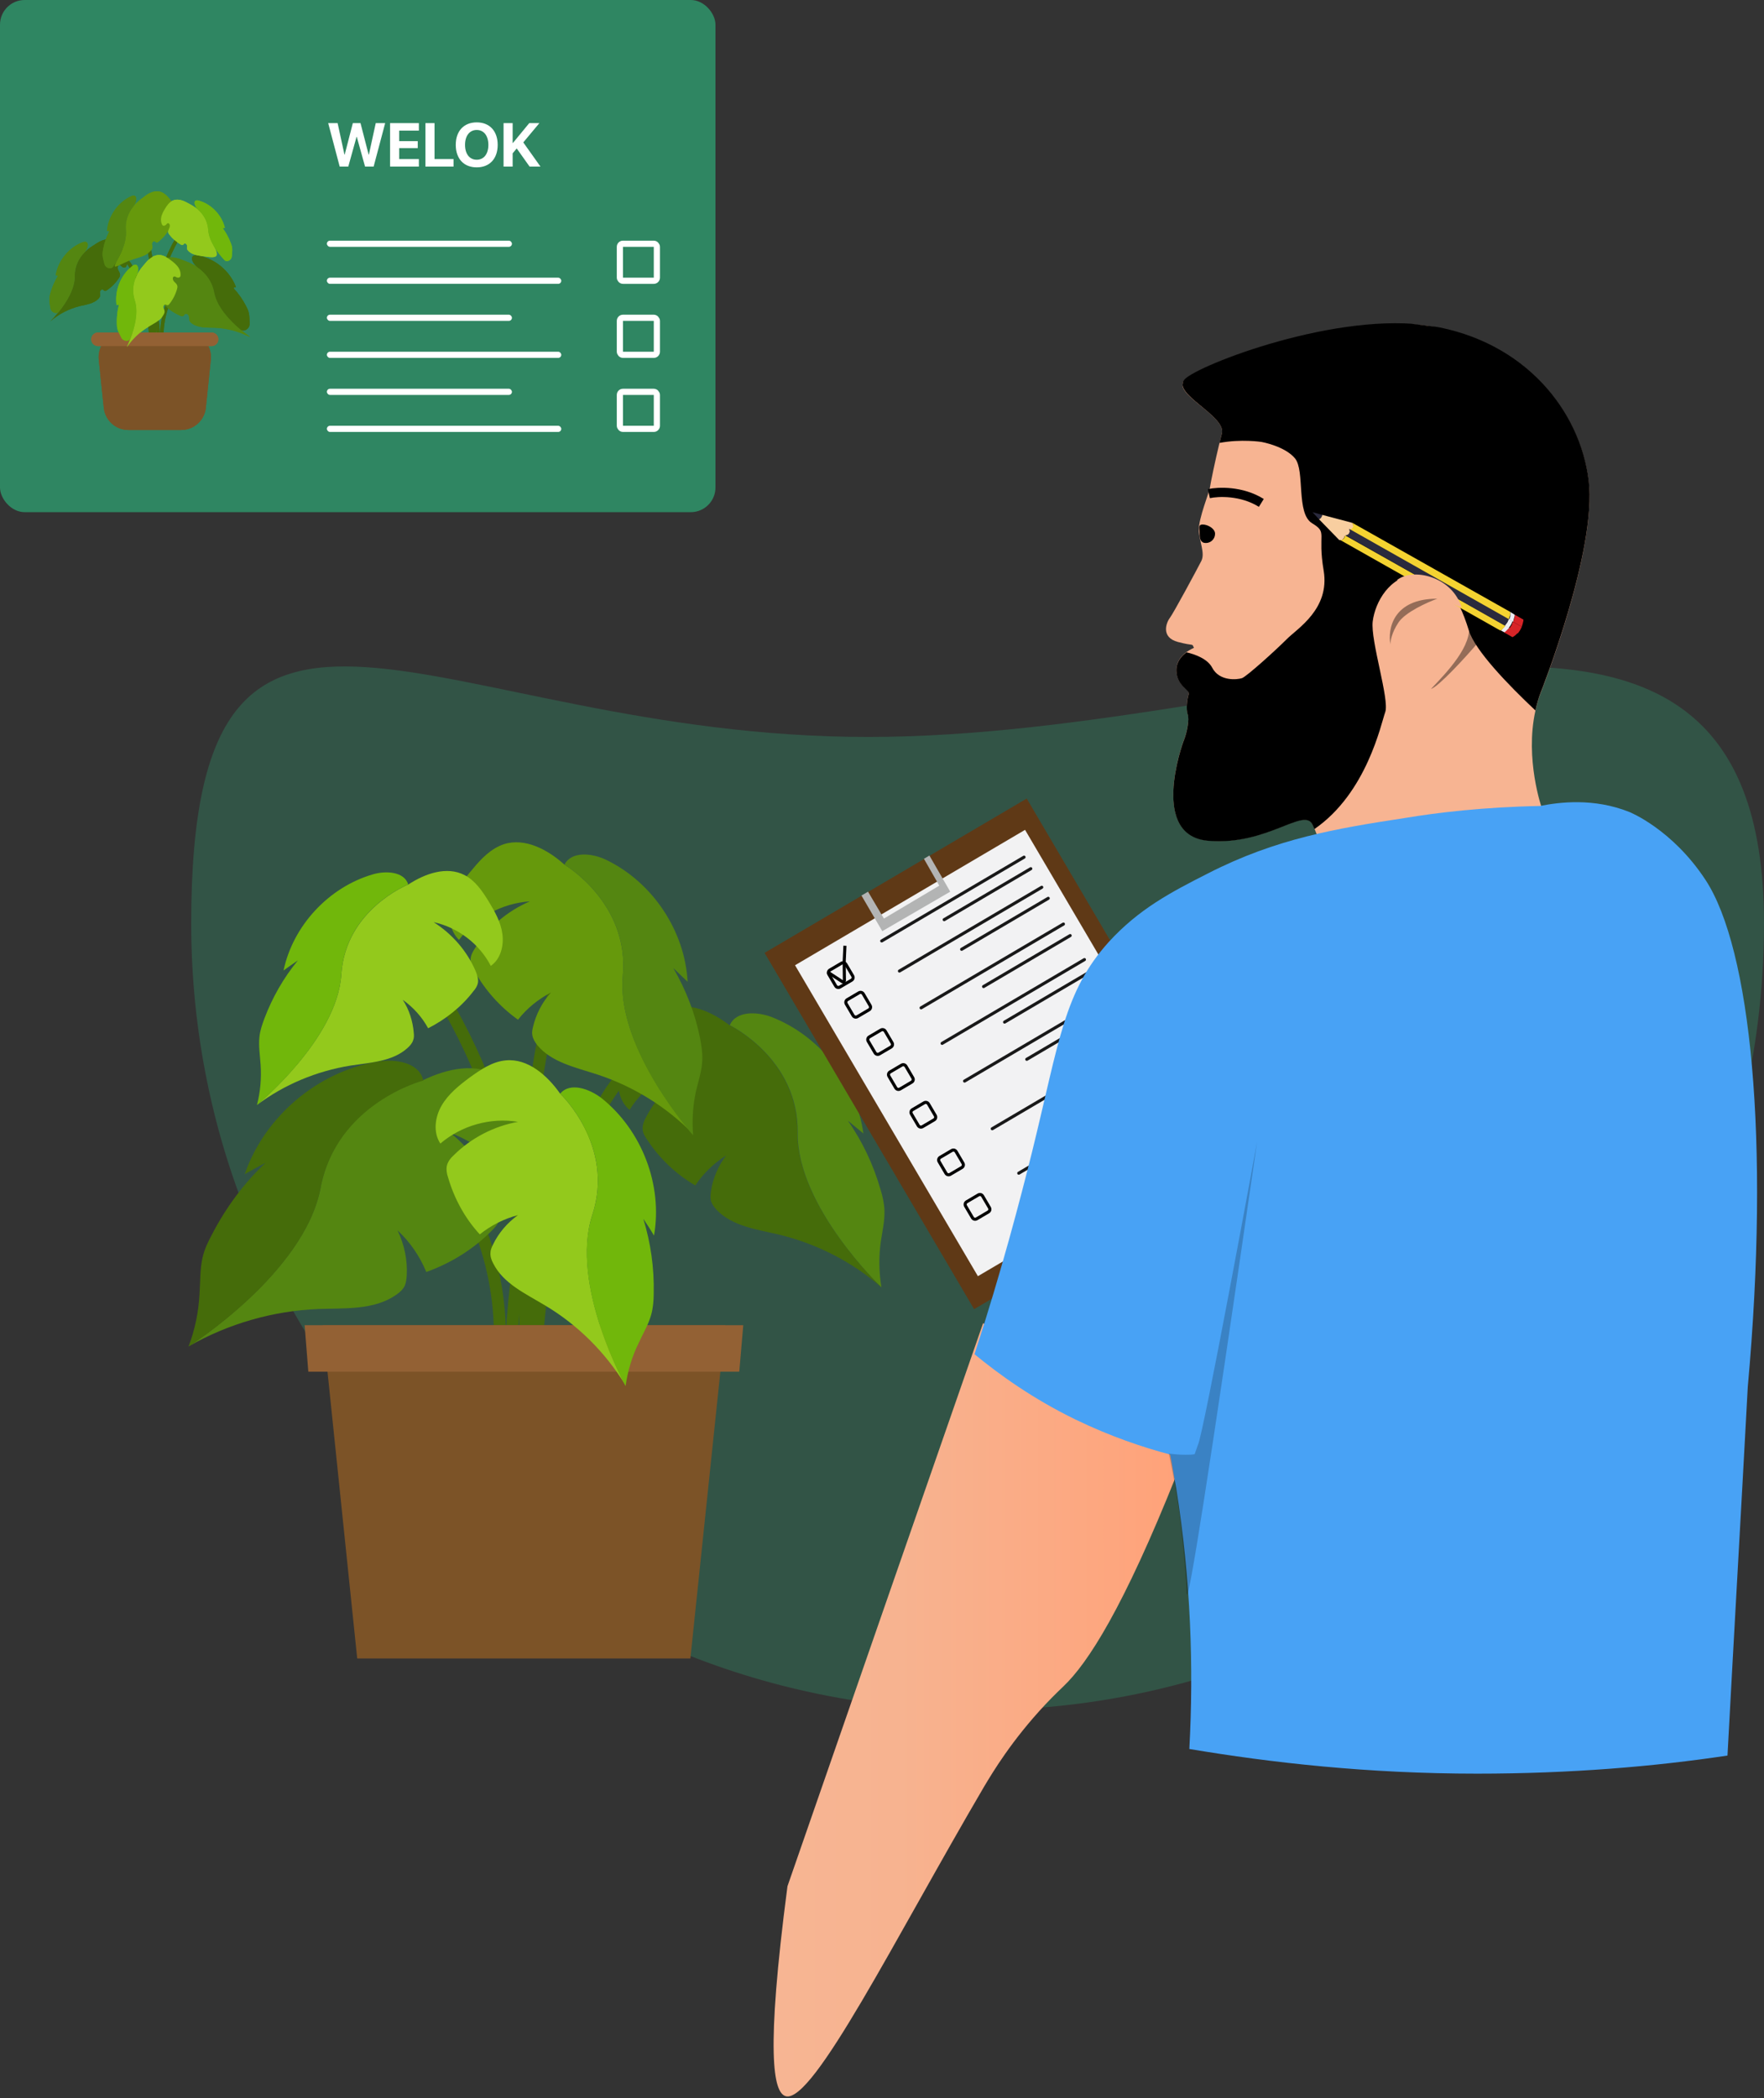 <svg width="286" height="340" viewBox="0 0 286 340" fill="none" xmlns="http://www.w3.org/2000/svg">
<rect x="0" y="0" width="286" height="340" fill="#333333" stroke="none"/>
<path d="M31 149.638C31 220.054 88.084 277.138 158.5 277.138C228.916 277.138 286 220.054 286 149.638C286 79.221 211.146 119.429 140.73 119.429C70.314 119.429 31 79.221 31 149.638Z" fill="#2DDA93" fill-opacity="0.2"/>
<path d="M85.915 225.115C89.136 199.99 82.446 173.825 67.53 153.358L65.944 154.547C80.563 174.618 87.154 200.238 83.983 224.868L85.915 225.115Z" fill="#456C0A"/>
<path d="M84.478 226.305L86.46 226.255C85.816 203.162 85.172 179.325 92.011 156.777C92.903 153.754 94.043 152.218 95.579 151.921L95.232 149.988C92.159 150.583 90.871 153.804 90.128 156.183C83.19 179.028 83.834 203.063 84.478 226.305Z" fill="#456C0A"/>
<path d="M81.455 223.629C83.586 210.149 79.572 195.828 70.801 185.371C69.809 184.182 68.62 182.943 67.133 182.299L66.341 184.083C67.431 184.578 68.323 185.47 69.314 186.66C77.739 196.67 81.604 210.348 79.522 223.331L81.455 223.629Z" fill="#456C0A"/>
<path d="M85.717 228.237H87.699C87.6 207.969 91.168 192.012 98.552 179.524C99.841 177.294 101.526 174.816 103.855 173.032C106.184 171.297 108.959 170.603 111.288 171.248L111.833 169.315C108.959 168.522 105.54 169.315 102.715 171.396C100.088 173.329 98.304 176.055 96.917 178.433C89.236 191.368 85.618 207.622 85.717 228.237Z" fill="#456C0A"/>
<path d="M83.636 226.8C83.883 213.618 84.23 197.215 92.358 184.777L90.722 183.686C82.298 196.571 81.951 213.321 81.653 226.751L83.636 226.8Z" fill="#456C0A"/>
<path d="M52.316 214.758H117.582L111.932 268.774H57.916L52.316 214.758Z" fill="#7C5327"/>
<path d="M49.987 222.291H119.861L120.506 214.758H49.392L49.987 222.291Z" fill="#936134"/>
<path d="M51.969 192.507C54.546 178.681 68.571 175.064 68.571 175.064C72.436 173.18 77.293 172.09 80.861 174.469C82.991 175.906 84.23 178.334 85.321 180.663C86.411 182.993 87.402 185.421 87.451 187.998C87.501 190.575 86.411 193.3 84.131 194.49C82.248 189.484 78.085 185.421 73.08 183.637C76.698 186.561 79.423 190.624 80.761 195.084C81.009 195.927 81.207 196.819 80.96 197.661C80.761 198.355 80.266 198.9 79.77 199.396C76.797 202.419 73.13 204.698 69.116 206.135C68.075 203.608 66.489 201.279 64.457 199.396C65.548 201.675 66.093 204.203 65.944 206.73C65.894 207.275 65.845 207.82 65.647 208.316C65.349 208.96 64.804 209.456 64.21 209.852C60.642 212.33 55.934 211.983 51.622 212.132C44.288 212.429 37.003 214.51 30.61 218.177C30.561 218.177 49.343 206.334 51.969 192.507Z" fill="#548611"/>
<path d="M32.84 203.806C33.138 202.468 33.733 201.229 34.377 200.04C36.607 195.728 39.531 191.764 43.049 188.444C41.909 189.038 40.819 189.633 39.679 190.277C42.9 180.961 51.474 173.676 61.187 172.041C64.111 171.545 68.025 172.189 68.62 175.113C68.62 175.113 54.596 178.731 51.969 192.557C49.343 206.383 30.561 218.227 30.561 218.227C31.602 215.501 32.196 212.627 32.345 209.753C32.494 207.721 32.395 205.739 32.84 203.806Z" fill="#456C0A"/>
<path d="M129.277 183.538C129.426 171.545 118.276 166.143 118.276 166.143C115.352 163.913 111.486 162.179 108.117 163.616C106.085 164.458 104.648 166.292 103.359 168.076C102.071 169.86 100.832 171.694 100.386 173.874C99.94 176.005 100.386 178.483 102.071 179.87C104.449 176.005 108.612 173.279 113.122 172.685C109.603 174.518 106.63 177.442 104.796 180.961C104.449 181.605 104.102 182.348 104.202 183.092C104.251 183.686 104.598 184.231 104.945 184.727C106.927 187.75 109.603 190.277 112.725 192.111C114.014 190.178 115.748 188.493 117.73 187.254C116.442 188.939 115.55 191.021 115.253 193.152C115.203 193.598 115.153 194.093 115.253 194.539C115.401 195.134 115.798 195.629 116.194 196.075C118.771 198.751 122.785 199.247 126.353 200.089C132.449 201.576 138.197 204.5 142.955 208.663C142.905 208.613 129.178 195.53 129.277 183.538Z" fill="#456C0A"/>
<path d="M143.401 196.175C143.351 195.035 143.103 193.845 142.756 192.755C141.617 188.791 139.832 184.975 137.454 181.605C138.296 182.299 139.139 182.993 139.981 183.686C138.841 175.361 132.895 167.828 125.065 164.805C122.686 163.913 119.316 163.814 118.325 166.143C118.325 166.143 129.475 171.545 129.327 183.538C129.178 195.53 142.905 208.613 142.905 208.613C142.509 206.185 142.459 203.658 142.806 201.229C143.054 199.544 143.45 197.859 143.401 196.175Z" fill="#548611"/>
<path d="M100.98 158.165C102.071 146.321 91.515 140.126 91.515 140.126C88.839 137.698 85.123 135.716 81.703 136.806C79.622 137.5 78.036 139.135 76.648 140.82C75.261 142.455 73.873 144.19 73.229 146.271C72.585 148.353 72.882 150.83 74.418 152.317C77.094 148.7 81.406 146.37 85.915 146.073C82.298 147.609 79.126 150.285 77.045 153.606C76.648 154.25 76.252 154.894 76.301 155.637C76.301 156.232 76.599 156.777 76.896 157.322C78.631 160.444 81.059 163.17 83.983 165.251C85.42 163.418 87.253 161.931 89.335 160.841C87.898 162.427 86.906 164.359 86.411 166.441C86.312 166.887 86.213 167.333 86.312 167.779C86.411 168.373 86.758 168.919 87.105 169.365C89.434 172.189 93.349 172.982 96.818 174.122C102.715 176.055 108.166 179.424 112.478 183.885C112.428 183.934 99.89 169.959 100.98 158.165Z" fill="#66990C"/>
<path d="M113.865 171.743C113.915 170.603 113.716 169.464 113.518 168.324C112.725 164.31 111.239 160.444 109.157 156.876C109.95 157.62 110.693 158.363 111.486 159.106C111.04 150.83 105.787 142.951 98.255 139.333C95.975 138.243 92.655 137.896 91.515 140.126C91.515 140.126 102.071 146.321 100.98 158.165C99.89 170.009 112.378 183.984 112.378 183.984C112.18 181.555 112.329 179.078 112.874 176.699C113.27 175.014 113.816 173.428 113.865 171.743Z" fill="#548611"/>
<path d="M96.025 196.918C99.741 185.619 90.821 177.244 90.821 177.244C88.74 174.271 85.568 171.495 82 171.842C79.82 172.041 77.937 173.329 76.153 174.618C74.418 175.906 72.684 177.294 71.593 179.177C70.503 181.06 70.206 183.538 71.395 185.322C74.814 182.398 79.522 181.06 83.982 181.803C80.117 182.497 76.45 184.38 73.625 187.155C73.08 187.651 72.585 188.245 72.436 188.989C72.337 189.584 72.436 190.178 72.634 190.773C73.625 194.192 75.36 197.413 77.788 200.04C79.572 198.603 81.703 197.513 83.982 196.918C82.248 198.157 80.811 199.842 79.919 201.725C79.721 202.121 79.522 202.567 79.522 203.013C79.473 203.608 79.671 204.203 79.968 204.748C81.604 208.018 85.221 209.654 88.343 211.537C93.695 214.709 98.205 219.218 101.426 224.521C101.426 224.62 92.358 208.217 96.025 196.918Z" fill="#93C91C"/>
<path d="M105.589 213.024C105.886 211.933 105.986 210.744 105.986 209.604C106.085 205.491 105.49 201.378 104.301 197.513C104.895 198.405 105.49 199.297 106.035 200.238C107.472 192.012 104.053 183.191 97.561 177.987C95.579 176.451 92.407 175.311 90.821 177.244C90.821 177.244 99.742 185.619 96.025 196.918C92.308 208.217 101.426 224.62 101.426 224.62C101.773 222.192 102.467 219.813 103.557 217.632C104.251 216.096 105.143 214.659 105.589 213.024Z" fill="#71B70B"/>
<path d="M55.339 157.917C56.033 147.362 66.192 143.347 66.192 143.347C68.918 141.563 72.436 140.325 75.31 141.811C77.045 142.703 78.185 144.388 79.225 146.073C80.216 147.708 81.207 149.443 81.455 151.376C81.703 153.308 81.158 155.439 79.572 156.529C77.739 152.961 74.22 150.285 70.305 149.443C73.278 151.326 75.707 154.101 77.094 157.322C77.342 157.917 77.59 158.611 77.491 159.255C77.392 159.8 77.094 160.246 76.747 160.643C74.815 163.17 72.238 165.202 69.413 166.639C68.422 164.805 66.985 163.22 65.3 162.03C66.341 163.616 66.935 165.499 67.084 167.382C67.133 167.779 67.133 168.225 66.985 168.572C66.836 169.067 66.44 169.513 66.043 169.86C63.615 172.041 60.047 172.189 56.826 172.685C51.325 173.577 46.072 175.757 41.662 179.078C41.662 179.028 54.645 168.473 55.339 157.917Z" fill="#93C91C"/>
<path d="M42.058 168.076C42.157 167.035 42.504 166.044 42.851 165.103C44.139 161.683 45.973 158.462 48.302 155.637C47.509 156.183 46.716 156.728 45.973 157.273C47.509 149.988 53.307 143.793 60.394 141.712C62.525 141.068 65.548 141.217 66.192 143.347C66.192 143.347 56.033 147.312 55.339 157.917C54.645 168.473 41.661 179.078 41.661 179.078C42.207 176.947 42.405 174.766 42.256 172.586C42.157 171.049 41.909 169.563 42.058 168.076Z" fill="#71B70B"/>
<path d="M123.961 154.418L166.463 129.412L200.436 187.153L157.934 212.159L123.961 154.418Z" fill="#5F3916"/>
<path d="M128.901 156.426L166.195 134.483L195.842 184.873L158.548 206.815L128.901 156.426Z" fill="#F2F2F3"/>
<path d="M142.826 152.272L165.905 138.694C166.024 138.624 166.177 138.663 166.247 138.782C166.317 138.901 166.277 139.054 166.158 139.124L143.079 152.703C142.96 152.773 142.807 152.733 142.737 152.614C142.667 152.495 142.707 152.342 142.826 152.272Z" fill="#191919"/>
<g clip-path="url(#clip0_146_38)">
<path d="M198.101 70.275C197.993 70.747 197.831 71.261 197.717 71.78C197.015 74.653 196.258 78.343 196.185 78.916C196.149 79.591 194.273 84.063 194.373 85.969C194.472 87.874 195.413 89.644 194.767 90.921C194.12 92.199 190.252 99.38 189.672 100.132C189.092 100.884 188.157 103.29 190.975 104.034C193.746 104.772 193.191 104.168 193.573 104.993C193.573 104.993 193.011 105.213 192.371 105.666C191.57 106.245 190.721 107.205 190.737 108.615C190.799 111.196 192.967 111.712 192.727 112.458C192.487 113.205 192.276 114.877 192.562 115.69C192.889 116.556 192.421 118.73 191.995 119.793C191.57 120.856 186.421 135.496 195.989 136.219C205.552 136.989 211.497 130.653 212.819 133.635C212.891 133.838 213.01 134.047 213.123 134.304C214.392 137.328 215.796 141.971 214.748 143.732C213.635 145.63 212.212 146.519 212.212 146.519L232.479 147.087L249.959 130.897C249.959 130.897 247.215 123.027 248.927 115.234C249.149 114.242 249.419 113.257 249.779 112.332C249.779 112.332 258.946 89.316 257.563 77.977C256.179 66.638 247.209 55.409 232.087 52.917C216.966 50.425 194.304 59.214 192.067 61.553C189.842 63.796 198.858 67.361 198.101 70.275Z" fill="#F7B492"/>
<path d="M198.102 70.274C197.994 70.746 197.832 71.26 197.717 71.779C201.249 71.109 204.533 71.62 204.533 71.62C204.533 71.62 208.331 72.294 209.972 74.297C211.606 76.348 210.11 83.198 212.724 84.79C215.339 86.382 213.553 86.302 214.614 92.504C215.628 98.699 210.326 101.865 208.657 103.547C206.989 105.229 202.109 109.662 201.35 109.906C200.591 110.149 197.688 110.462 196.52 108.179C195.775 106.775 193.781 106.037 192.365 105.713C191.564 106.291 190.715 107.252 190.731 108.662C190.793 111.242 192.961 111.759 192.721 112.505C192.481 113.252 192.27 114.924 192.556 115.737C192.883 116.603 192.415 118.777 191.989 119.84C191.564 120.902 186.415 135.543 195.983 136.265C205.546 137.036 211.491 130.699 212.813 133.682C212.885 133.885 213.004 134.094 213.117 134.351C221.624 128.484 223.914 117.269 224.585 115.412C225.323 113.418 222.169 103.797 222.561 100.691C222.953 97.585 225.282 93.365 229.589 93.084C233.896 92.802 236.359 96.365 238.149 102.174C239.149 105.406 244.47 110.932 248.939 115.137C249.161 114.146 249.431 113.161 249.791 112.235C249.791 112.235 258.959 89.219 257.575 77.88C256.191 66.541 247.221 55.312 232.1 52.82C216.978 50.329 194.316 59.117 192.079 61.456C189.843 63.795 198.858 67.36 198.102 70.274Z" fill="black"/>
<path d="M213.859 84.155L212.793 83L214.392 83.444C214.303 83.711 214.214 84.066 213.859 84.155Z" fill="#2A2A3D"/>
<path d="M218.746 85.754C218.835 86.021 218.923 86.199 218.746 86.465C218.568 86.732 218.39 86.821 218.124 86.821C218.124 86.821 218.124 86.821 218.035 86.821C218.035 86.998 217.857 87.265 217.679 87.442C217.591 87.531 217.413 87.531 217.324 87.531C217.235 87.531 217.235 87.531 217.146 87.531L213.859 84.155C214.125 84.066 214.303 83.8 214.392 83.444L219.101 84.688L219.279 84.777C219.279 84.955 219.545 85.221 219.456 85.488C219.368 85.754 219.101 85.843 218.923 85.932L218.746 85.754Z" fill="#F8CEA0"/>
<path d="M245.578 99.615L247 100.415C247 100.77 246.822 101.214 246.733 101.57L245.312 100.77C245.401 100.503 245.578 100.148 245.578 99.793C245.578 99.704 245.578 99.615 245.578 99.615Z" fill="#D72427"/>
<path d="M245.312 100.77L246.733 101.57C246.645 101.747 246.556 101.925 246.467 102.103C246.378 102.28 246.2 102.458 246.111 102.636L244.69 101.836C244.868 101.659 244.956 101.481 245.134 101.214C245.134 101.037 245.223 100.859 245.312 100.77Z" fill="#D72427"/>
<path d="M244.69 101.747L246.112 102.547C245.845 102.814 245.578 103.08 245.223 103.258L243.801 102.458C243.89 102.369 243.979 102.28 244.068 102.28C244.335 102.103 244.512 101.925 244.69 101.747Z" fill="#D72427"/>
<path d="M244.868 99.171L245.578 99.615C245.578 99.704 245.578 99.704 245.578 99.793C245.49 100.148 245.401 100.415 245.312 100.77L244.69 100.415C244.779 100.237 244.779 100.059 244.868 99.882C244.868 99.704 244.868 99.348 244.868 99.171Z" fill="#EDECF1"/>
<path d="M244.068 101.392L244.69 101.747C244.512 101.925 244.335 102.103 244.157 102.28C244.068 102.369 243.979 102.458 243.89 102.458L243.357 102.192C243.535 102.014 243.801 101.659 244.068 101.392Z" fill="#EDECF1"/>
<path d="M244.601 100.326L245.223 100.681C245.134 100.859 245.134 100.948 245.045 101.125C244.956 101.303 244.779 101.57 244.601 101.747L243.979 101.392C244.068 101.303 244.157 101.125 244.246 101.037C244.423 100.859 244.512 100.592 244.601 100.326Z" fill="#EDECF1"/>
<path d="M218.035 86.732C218.124 86.732 218.124 86.732 218.035 86.732L244.068 101.392C243.89 101.659 243.624 102.014 243.268 102.192L217.324 87.531C217.413 87.531 217.591 87.531 217.679 87.442C217.946 87.265 218.124 86.909 218.035 86.732Z" fill="#F4D331"/>
<path d="M219.19 84.688L244.868 99.171C244.868 99.437 244.868 99.704 244.779 99.882C244.69 100.059 244.69 100.237 244.601 100.415L218.835 85.843C219.012 85.754 219.279 85.665 219.368 85.399C219.457 85.132 219.279 84.866 219.19 84.688Z" fill="#F4D331"/>
<path d="M218.835 85.754L244.601 100.326C244.512 100.592 244.423 100.77 244.246 101.037C244.157 101.125 244.068 101.303 243.979 101.392L218.124 86.732C218.39 86.732 218.657 86.643 218.746 86.376C218.923 86.11 218.835 85.932 218.746 85.665L218.835 85.754Z" fill="#2A2A3D"/>
<path d="M238.119 101.02C238.864 104.583 234.503 109.014 232.007 111.653C233.223 111.306 237.76 106.366 239.766 103.985C239.54 103.654 238.821 101.751 238.119 101.02Z" fill="black" fill-opacity="0.4"/>
<path d="M226.74 100.87C227.851 99.207 231.404 97.612 233.041 97.023C225.83 97.013 224.963 101.967 225.431 104.446C225.404 103.946 225.628 102.532 226.74 100.87Z" fill="black" fill-opacity="0.4"/>
<path d="M226.5 94C229 92 235.4 93.3 237 98.5L226.5 94Z" fill="#F7B492"/>
<path d="M197 86.5C197 87.328 196.328 88 195.5 88C194.672 88 194.5 87.328 194.5 86.5C194.5 85.672 194.171 85 195 85C195.828 85 197 85.672 197 86.5Z" fill="black"/>
<path d="M196 80C197.5 79.667 201.3 79.5 204.5 81.5" stroke="black" stroke-width="1.5"/>
</g>
<path d="M152.956 148.824L166.999 140.562C167.118 140.492 167.271 140.532 167.341 140.651C167.411 140.77 167.371 140.923 167.252 140.993L153.21 149.255C153.091 149.325 152.937 149.285 152.867 149.166C152.797 149.047 152.837 148.894 152.956 148.824Z" fill="#191919"/>
<path d="M134.554 157.202L136.449 156.087C136.687 155.947 136.994 156.026 137.134 156.264L138.249 158.159C138.389 158.397 138.309 158.703 138.071 158.844L136.176 159.958C135.938 160.098 135.632 160.019 135.492 159.781L134.377 157.886C134.237 157.648 134.316 157.342 134.554 157.202Z" stroke="black" stroke-width="0.5" stroke-miterlimit="10"/>
<path d="M145.698 157.15L168.777 143.572C168.896 143.502 169.049 143.541 169.119 143.66C169.189 143.779 169.149 143.933 169.03 144.003L145.951 157.581C145.832 157.651 145.679 157.612 145.609 157.493C145.539 157.374 145.579 157.22 145.698 157.15Z" fill="#191919"/>
<path d="M155.783 153.626L169.826 145.364C169.945 145.294 170.098 145.334 170.168 145.453C170.238 145.572 170.198 145.725 170.079 145.795L156.036 154.057C155.917 154.127 155.764 154.087 155.694 153.968C155.624 153.849 155.664 153.696 155.783 153.626Z" fill="#191919"/>
<path d="M137.381 162.003L139.276 160.888C139.514 160.748 139.821 160.828 139.961 161.066L141.075 162.961C141.216 163.199 141.136 163.505 140.898 163.645L139.003 164.76C138.765 164.9 138.459 164.821 138.319 164.583L137.204 162.688C137.064 162.45 137.143 162.143 137.381 162.003Z" stroke="black" stroke-width="0.5" stroke-miterlimit="10"/>
<path d="M149.21 163.113L172.289 149.534C172.408 149.464 172.561 149.504 172.631 149.623C172.701 149.742 172.662 149.895 172.543 149.965L149.464 163.544C149.345 163.614 149.191 163.574 149.121 163.455C149.051 163.336 149.091 163.183 149.21 163.113Z" fill="#191919"/>
<path d="M159.341 159.665L173.383 151.403C173.502 151.333 173.655 151.372 173.725 151.491C173.795 151.61 173.756 151.764 173.637 151.834L159.594 160.096C159.475 160.166 159.322 160.126 159.252 160.007C159.182 159.888 159.221 159.735 159.341 159.665Z" fill="#191919"/>
<path d="M140.939 168.042L142.834 166.927C143.072 166.787 143.378 166.867 143.518 167.105L144.633 169C144.773 169.238 144.694 169.544 144.456 169.684L142.561 170.799C142.323 170.939 142.016 170.86 141.876 170.622L140.761 168.727C140.621 168.489 140.701 168.182 140.939 168.042Z" stroke="black" stroke-width="0.5" stroke-miterlimit="10"/>
<path d="M152.617 168.871L175.696 155.293C175.815 155.223 175.968 155.263 176.038 155.382C176.108 155.501 176.068 155.654 175.949 155.724L152.87 169.302C152.751 169.372 152.598 169.333 152.528 169.214C152.458 169.095 152.498 168.941 152.617 168.871Z" fill="#191919"/>
<path d="M162.747 165.423L176.789 157.161C176.908 157.091 177.062 157.131 177.132 157.25C177.202 157.369 177.162 157.522 177.043 157.592L163 165.854C162.881 165.924 162.728 165.885 162.658 165.766C162.588 165.647 162.628 165.494 162.747 165.423Z" fill="#191919"/>
<path d="M144.3 173.724L146.195 172.609C146.433 172.469 146.739 172.549 146.88 172.787L147.994 174.682C148.134 174.92 148.055 175.226 147.817 175.366L145.922 176.481C145.684 176.621 145.378 176.542 145.238 176.304L144.123 174.409C143.983 174.171 144.062 173.864 144.3 173.724Z" stroke="black" stroke-width="0.5" stroke-miterlimit="10"/>
<path d="M156.26 174.979L179.339 161.4C179.458 161.33 179.611 161.37 179.681 161.489C179.751 161.608 179.712 161.761 179.593 161.831L156.514 175.41C156.395 175.48 156.241 175.44 156.171 175.321C156.101 175.202 156.141 175.049 156.26 174.979Z" fill="#191919"/>
<path d="M166.345 171.454L180.388 163.192C180.507 163.122 180.66 163.162 180.73 163.281C180.8 163.4 180.76 163.553 180.641 163.623L166.599 171.885C166.48 171.955 166.326 171.915 166.256 171.796C166.186 171.677 166.226 171.524 166.345 171.454Z" fill="#191919"/>
<path d="M147.944 179.831L149.839 178.717C150.077 178.577 150.383 178.656 150.523 178.894L151.638 180.789C151.778 181.027 151.699 181.333 151.461 181.473L149.566 182.588C149.328 182.728 149.021 182.649 148.881 182.411L147.766 180.516C147.626 180.278 147.706 179.971 147.944 179.831Z" stroke="black" stroke-width="0.5" stroke-miterlimit="10"/>
<path d="M160.747 182.705L183.827 169.127C183.946 169.057 184.099 169.096 184.169 169.215C184.239 169.334 184.199 169.488 184.08 169.558L161.001 183.136C160.882 183.206 160.729 183.167 160.659 183.048C160.589 182.929 160.628 182.775 160.747 182.705Z" fill="#191919"/>
<path d="M170.13 178.438L184.604 169.922L185.144 170.841L170.671 179.357L170.13 178.438Z" fill="#191919"/>
<path d="M152.431 187.558L154.326 186.443C154.564 186.303 154.87 186.383 155.01 186.621L156.125 188.516C156.265 188.754 156.186 189.06 155.948 189.2L154.053 190.315C153.815 190.455 153.508 190.376 153.368 190.138L152.254 188.243C152.113 188.005 152.193 187.698 152.431 187.558Z" stroke="black" stroke-width="0.5" stroke-miterlimit="10"/>
<path d="M165.044 189.91L188.123 176.331C188.242 176.261 188.395 176.301 188.465 176.42C188.535 176.539 188.496 176.692 188.377 176.762L165.298 190.341C165.179 190.411 165.025 190.371 164.955 190.252C164.885 190.133 164.925 189.98 165.044 189.91Z" fill="#191919"/>
<path d="M174.959 186.588L189.432 178.073L189.973 178.992L175.499 187.507L174.959 186.588Z" fill="#191919"/>
<path d="M156.728 194.762L158.623 193.648C158.861 193.508 159.167 193.587 159.307 193.825L160.422 195.72C160.562 195.958 160.483 196.264 160.245 196.404L158.35 197.519C158.112 197.659 157.805 197.58 157.665 197.342L156.55 195.447C156.41 195.209 156.49 194.903 156.728 194.762Z" stroke="black" stroke-width="0.5" stroke-miterlimit="10"/>
<path d="M134.162 157.514L136.597 159.111C136.731 159.199 136.909 159.102 136.907 158.942L136.868 155.901L136.99 153.267" stroke="black" stroke-width="0.5" stroke-miterlimit="10"/>
<path d="M149.798 139.174L152.286 143.528L143.312 148.859L140.735 144.505L139.669 145.127L143.045 150.902L154.063 144.505L150.686 138.641L149.798 139.174Z" fill="#B3B4B4"/>
<path d="M127.674 305.679C124.12 332.779 125.364 339.176 127.408 339.709C131.85 340.864 145.178 314.031 159.571 289.509C160.904 287.287 164.014 282.045 169.523 276.181C171.033 274.582 172.188 273.516 172.455 273.249C176.364 269.517 182.139 260.632 190.847 238.775L189.159 234.066L160.46 215.141L159.394 214.43C148.821 244.817 138.247 275.204 127.674 305.679Z" fill="url(#paint0_linear_146_38)"/>
<path d="M158 219.463C161.998 222.751 167.418 226.66 174.349 230.036C180.035 232.791 185.366 234.568 189.72 235.723C190.075 237.5 190.342 239.366 190.697 241.143C193.096 256.158 193.54 270.286 192.829 283.435C206.068 285.657 221.706 287.434 239.476 287.434C254.669 287.434 268.263 286.279 280.08 284.502C281.146 264.599 282.302 244.697 283.368 224.794C287.011 184.545 283.812 153.714 276.526 142.608C271.106 134.345 264.176 131.591 264.176 131.591C258.401 129.28 252.803 129.991 249.693 130.613C240.542 130.791 233.078 131.679 227.747 132.568C216.73 134.256 206.957 135.855 195.85 141.542C189.72 144.651 184.655 147.317 179.768 152.648C172.483 160.733 171.772 168.641 167.329 186.678C165.375 194.496 162.443 205.78 158 219.463Z" fill="#48A2F5"/>
<path opacity="0.2" d="M203.819 185.021C203.819 185.021 195.111 232.556 194.223 234.155C194.045 234.688 193.867 235.132 193.69 235.666C193.245 235.754 192.712 235.754 192.179 235.754C191.202 235.754 190.313 235.666 189.514 235.577C190.225 239.042 191.113 243.662 191.557 248.016C192.268 254.591 192.357 257.256 192.357 257.256C192.357 258.145 192.357 258.411 192.446 258.411C192.89 258.322 195.467 242.685 203.819 185.021Z" fill="black"/>
<rect width="116" height="83" rx="4" fill="#2DDA93" fill-opacity="0.5"/>
<path d="M57.805 22.186H57.849L59.187 27H60.578L62.448 19.954H60.92L59.807 25.057H59.768L58.449 19.954H57.204L55.886 25.057H55.847L54.738 19.954H53.21L55.075 27H56.467L57.805 22.186ZM67.912 25.779H64.719V24.002H67.731V22.869H64.719V21.17H67.912V19.954H63.244V27H67.912V25.779ZM73.532 25.779H70.451V19.954H68.977V27H73.532V25.779ZM77.292 19.832C75.202 19.832 73.894 21.233 73.894 23.48C73.894 25.721 75.202 27.122 77.292 27.122C79.377 27.122 80.69 25.721 80.69 23.48C80.69 21.233 79.377 19.832 77.292 19.832ZM77.292 21.062C78.444 21.062 79.182 22 79.182 23.48C79.182 24.954 78.444 25.887 77.292 25.887C76.135 25.887 75.397 24.954 75.397 23.48C75.397 22 76.14 21.062 77.292 21.062ZM83.117 27V24.847L83.776 24.056L85.866 27H87.629L84.841 23.079L87.448 19.954H85.808L83.161 23.167H83.117V19.954H81.643V27H83.117Z" fill="white"/>
<rect x="53" y="39" width="30" height="1" rx="0.5" fill="white"/>
<rect x="53" y="45" width="38" height="1" rx="0.5" fill="white"/>
<rect x="100.5" y="39.5" width="6" height="6" rx="0.5" stroke="white"/>
<rect x="53" y="51" width="30" height="1" rx="0.5" fill="white"/>
<rect x="53" y="57" width="38" height="1" rx="0.5" fill="white"/>
<rect x="100.5" y="51.5" width="6" height="6" rx="0.5" stroke="white"/>
<rect x="53" y="63" width="30" height="1" rx="0.5" fill="white"/>
<rect x="53" y="69" width="38" height="1" rx="0.5" fill="white"/>
<rect x="100.5" y="63.5" width="6" height="6" rx="0.5" stroke="white"/>
<g clip-path="url(#clip1_146_38)">
<path d="M25.094 56.877C24.938 56.897 24.795 56.786 24.777 56.63C23.932 49.467 25.83 42.038 30.017 36.166C30.11 36.034 30.294 36.007 30.424 36.104C30.55 36.199 30.577 36.378 30.485 36.507C26.382 42.264 24.511 49.536 25.342 56.558C25.36 56.714 25.25 56.857 25.094 56.877Z" fill="#456C0A"/>
<path d="M25.24 56.972C25.236 57.132 25.103 57.258 24.943 57.254C24.782 57.25 24.656 57.116 24.66 56.956C24.846 50.293 25 43.427 23.029 36.928C22.822 36.226 22.569 35.798 22.249 35.608C22.114 35.528 22.008 35.383 22.036 35.228C22.064 35.071 22.218 34.964 22.365 35.026C23.067 35.32 23.386 36.135 23.58 36.754C25.58 43.34 25.425 50.265 25.24 56.972Z" fill="#456C0A"/>
<path d="M26.397 56.435C26.242 56.459 26.096 56.353 26.075 56.197C25.55 52.338 26.728 48.275 29.232 45.29C29.464 45.012 29.732 44.725 30.052 44.525C30.186 44.441 30.356 44.508 30.421 44.652C30.485 44.797 30.419 44.965 30.289 45.055C30.075 45.205 29.878 45.413 29.667 45.667C27.265 48.521 26.13 52.395 26.639 56.107C26.661 56.264 26.554 56.411 26.397 56.435Z" fill="#456C0A"/>
<path d="M24.87 57.537C24.87 57.696 24.741 57.826 24.581 57.826C24.421 57.826 24.291 57.694 24.291 57.534C24.284 51.745 23.24 47.172 21.116 43.58C20.739 42.928 20.246 42.203 19.565 41.681C18.977 41.243 18.292 41.032 17.678 41.104C17.517 41.123 17.356 41.034 17.312 40.878C17.268 40.722 17.36 40.557 17.521 40.533C18.295 40.419 19.165 40.663 19.899 41.203C20.667 41.768 21.189 42.565 21.594 43.261C23.805 46.983 24.864 51.645 24.87 57.537Z" fill="#456C0A"/>
<path d="M25.769 57.398C25.609 57.403 25.476 57.276 25.473 57.115C25.401 53.397 25.252 48.871 23.08 45.356C22.997 45.222 23.033 45.045 23.164 44.958C23.297 44.869 23.477 44.906 23.562 45.042C25.816 48.683 25.967 53.312 26.052 57.103C26.055 57.263 25.929 57.395 25.769 57.398Z" fill="#456C0A"/>
<path d="M34.181 58.297C34.425 55.937 32.574 53.884 30.202 53.884H19.991C17.617 53.884 15.766 55.939 16.013 58.3L16.828 66.097C17.041 68.134 18.759 69.681 20.807 69.681H29.393C31.443 69.681 33.161 68.132 33.372 66.094L34.181 58.297Z" fill="#7C5327"/>
<path d="M35.399 55.072C35.354 55.645 34.876 56.087 34.301 56.087H15.896C15.323 56.087 14.847 55.649 14.798 55.079C14.743 54.436 15.25 53.884 15.896 53.884H34.301C34.944 53.884 35.45 54.432 35.399 55.072Z" fill="#936134"/>
<path d="M34.739 47.377C34.127 44.091 31.304 42.777 30.267 42.4C30.015 42.308 29.764 42.212 29.517 42.109C28.458 41.669 27.223 41.479 26.29 42.101C25.667 42.522 25.304 43.232 24.985 43.913C24.667 44.594 24.377 45.304 24.362 46.058C24.353 46.555 24.488 47.07 24.772 47.464C25.007 47.788 25.456 47.622 25.65 47.272C26.013 46.614 26.605 47.252 26.371 47.965C26.353 48.02 26.335 48.075 26.319 48.13C26.246 48.377 26.188 48.638 26.261 48.884C26.319 49.087 26.464 49.246 26.609 49.391C27.392 50.187 28.339 50.807 29.377 51.229C29.57 51.308 29.785 51.212 29.877 51.025C30.066 50.639 30.638 50.937 30.646 51.367C30.647 51.423 30.649 51.48 30.652 51.536C30.667 51.696 30.681 51.855 30.739 52C30.826 52.188 30.985 52.333 31.159 52.449C32.203 53.174 33.58 53.072 34.84 53.116C36.632 53.188 38.413 53.625 40.041 54.392C40.672 54.689 40.675 54.688 40.114 54.272C38.535 53.104 35.314 50.403 34.739 47.377Z" fill="#548611"/>
<path d="M40.333 50.681C40.246 50.29 40.072 49.928 39.884 49.58C39.358 48.563 38.7 47.612 37.925 46.772C37.835 46.675 37.952 46.512 38.068 46.576C38.16 46.627 38.268 46.54 38.229 46.442C37.216 43.854 34.785 41.853 32.044 41.391C30.614 41.149 31.001 42.585 32.175 43.436C33.25 44.216 34.373 45.465 34.739 47.391C35.195 49.792 37.316 51.988 38.965 53.376C39.588 53.901 40.52 53.234 40.478 52.42C40.435 51.826 40.464 51.246 40.333 50.681Z" fill="#456C0A"/>
<path d="M12.131 44.754C12.096 41.958 14.161 40.387 15 39.865C15.227 39.723 15.453 39.581 15.676 39.434C16.479 38.904 17.455 38.559 18.319 38.928C18.913 39.174 19.334 39.71 19.71 40.232C20.087 40.754 20.45 41.29 20.58 41.928C20.664 42.329 20.64 42.773 20.48 43.146C20.341 43.472 19.923 43.41 19.693 43.14C19.27 42.642 18.886 43.276 19.207 43.846C19.235 43.897 19.263 43.948 19.29 44C19.392 44.188 19.493 44.406 19.464 44.623C19.45 44.797 19.348 44.956 19.247 45.101C18.722 45.902 18.031 46.583 17.227 47.103C17.085 47.195 16.9 47.152 16.797 47.017C16.582 46.735 16.148 47.081 16.21 47.43C16.218 47.475 16.226 47.52 16.232 47.565C16.247 47.696 16.261 47.841 16.232 47.971C16.189 48.145 16.073 48.29 15.957 48.42C15.203 49.203 14.029 49.348 12.986 49.594C11.203 50.029 9.522 50.884 8.131 52.101C8.145 52.087 12.16 48.261 12.131 44.754Z" fill="#456C0A"/>
<path d="M8 48.449C8.015 48.116 8.087 47.768 8.188 47.449C8.456 46.518 8.845 45.615 9.349 44.785C9.407 44.689 9.275 44.571 9.189 44.642C9.122 44.697 9.023 44.641 9.038 44.555C9.45 42.217 11.149 40.13 13.362 39.275C14.52 38.841 14.437 40.104 13.598 41.012C12.827 41.846 12.095 43.08 12.116 44.754C12.142 46.837 10.736 49.033 9.59 50.473C9.155 51.018 8.273 50.618 8.174 49.928C8.101 49.435 7.986 48.942 8 48.449Z" fill="#548611"/>
<path d="M20.406 37.333C20.153 34.588 22.04 32.88 22.834 32.29C23.055 32.126 23.273 31.96 23.491 31.792C24.235 31.213 25.172 30.809 26.044 31.087C26.652 31.29 27.116 31.768 27.522 32.261C27.928 32.739 28.334 33.246 28.522 33.855C28.645 34.254 28.651 34.703 28.513 35.087C28.399 35.406 27.997 35.379 27.758 35.139C27.312 34.692 26.975 35.35 27.325 35.875C27.353 35.916 27.38 35.958 27.406 36C27.522 36.188 27.638 36.377 27.623 36.594C27.623 36.768 27.536 36.928 27.45 37.087C26.99 37.914 26.364 38.646 25.615 39.229C25.484 39.331 25.297 39.302 25.187 39.179C24.955 38.92 24.546 39.302 24.637 39.637C24.648 39.676 24.658 39.715 24.667 39.754C24.696 39.884 24.725 40.014 24.696 40.145C24.667 40.319 24.565 40.478 24.464 40.609C23.783 41.435 22.638 41.667 21.623 42C21.143 42.157 20.673 42.347 20.218 42.568C18.253 43.518 18.259 43.561 19.282 41.633C19.98 40.318 20.539 38.77 20.406 37.333Z" fill="#66990C"/>
<path d="M21.855 48.667C20.994 46.048 22.454 43.966 23.096 43.215C23.275 43.006 23.452 42.796 23.626 42.583C24.225 41.85 25.047 41.245 25.956 41.333C26.594 41.391 27.145 41.768 27.667 42.145C28.174 42.522 28.681 42.928 29 43.478C29.208 43.838 29.317 44.272 29.271 44.674C29.233 45.015 28.83 45.077 28.54 44.894C27.998 44.553 27.82 45.265 28.29 45.701C28.329 45.737 28.368 45.774 28.406 45.812C28.565 45.956 28.71 46.13 28.754 46.348C28.783 46.522 28.754 46.696 28.696 46.87C28.434 47.774 27.994 48.63 27.387 49.354C27.278 49.484 27.09 49.499 26.952 49.401C26.66 49.195 26.349 49.65 26.513 49.967C26.531 50.002 26.549 50.037 26.565 50.072C26.623 50.188 26.681 50.319 26.681 50.449C26.696 50.623 26.638 50.797 26.551 50.956C26.073 51.913 25.015 52.391 24.102 52.942C22.858 53.679 21.771 54.662 20.904 55.813C20.463 56.398 20.472 56.405 20.773 55.737C21.483 54.159 22.622 51.031 21.855 48.667Z" fill="#93C91C"/>
<path d="M19.058 53.377C18.971 53.058 18.942 52.71 18.942 52.377C18.919 51.402 19.028 50.427 19.256 49.491C19.283 49.381 19.127 49.308 19.068 49.404C19.019 49.483 18.899 49.461 18.887 49.37C18.582 47.043 19.577 44.596 21.406 43.13C22.376 42.378 22.662 43.585 22.138 44.695C21.659 45.709 21.337 47.091 21.855 48.667C22.501 50.629 21.822 53.119 21.164 54.817C20.915 55.462 19.962 55.343 19.652 54.725C19.449 54.275 19.188 53.855 19.058 53.377Z" fill="#71B70B"/>
<path d="M33.754 37.261C33.595 34.85 31.748 33.606 30.947 33.177C30.708 33.049 30.468 32.92 30.23 32.791C29.496 32.392 28.635 32.177 27.913 32.551C27.406 32.812 27.072 33.304 26.768 33.797C26.478 34.275 26.188 34.783 26.116 35.348C26.069 35.71 26.118 36.097 26.282 36.412C26.427 36.691 26.792 36.606 26.977 36.352C27.321 35.881 27.704 36.416 27.456 36.943C27.434 36.99 27.412 37.038 27.391 37.087C27.319 37.261 27.246 37.464 27.275 37.652C27.304 37.812 27.391 37.942 27.493 38.058C28 38.721 28.659 39.268 29.387 39.677C29.525 39.755 29.697 39.699 29.783 39.566C29.957 39.294 30.368 39.58 30.331 39.9C30.326 39.943 30.322 39.986 30.319 40.029C30.304 40.145 30.304 40.275 30.348 40.377C30.391 40.522 30.507 40.652 30.623 40.754C31.333 41.391 32.377 41.435 33.319 41.58C35.293 41.9 35.597 41.513 34.602 39.778C34.147 38.983 33.81 38.122 33.754 37.261Z" fill="#93C91C"/>
<path d="M37.638 40.232C37.609 39.928 37.507 39.638 37.406 39.362C37.1 38.552 36.69 37.78 36.183 37.076C36.125 36.996 36.234 36.887 36.315 36.944C36.379 36.989 36.461 36.931 36.442 36.855C35.927 34.819 34.277 33.11 32.275 32.522C31.225 32.204 31.391 33.316 32.196 34.062C32.929 34.743 33.657 35.781 33.754 37.261C33.874 39.095 35.264 40.935 36.372 42.126C36.786 42.571 37.538 42.157 37.58 41.551C37.609 41.101 37.681 40.667 37.638 40.232Z" fill="#71B70B"/>
</g>
<g clip-path="url(#clip2_146_38)">
<path d="M25.094 56.877C24.938 56.897 24.795 56.786 24.777 56.63C23.932 49.467 25.83 42.038 30.017 36.166C30.11 36.034 30.294 36.007 30.424 36.104C30.55 36.199 30.577 36.378 30.485 36.507C26.382 42.264 24.511 49.536 25.342 56.558C25.36 56.714 25.25 56.857 25.094 56.877Z" fill="#456C0A"/>
<path d="M25.24 56.972C25.236 57.132 25.103 57.258 24.943 57.254C24.782 57.25 24.656 57.116 24.66 56.956C24.846 50.293 25 43.427 23.029 36.928C22.822 36.226 22.569 35.798 22.249 35.608C22.114 35.528 22.008 35.383 22.036 35.228C22.064 35.071 22.218 34.964 22.365 35.026C23.067 35.32 23.386 36.135 23.58 36.754C25.58 43.34 25.425 50.265 25.24 56.972Z" fill="#456C0A"/>
<path d="M26.397 56.435C26.242 56.459 26.096 56.353 26.075 56.197C25.55 52.338 26.728 48.275 29.232 45.29C29.464 45.012 29.732 44.725 30.052 44.525C30.186 44.441 30.356 44.508 30.421 44.652C30.485 44.797 30.419 44.965 30.289 45.055C30.075 45.205 29.878 45.413 29.667 45.667C27.265 48.521 26.13 52.395 26.639 56.107C26.661 56.264 26.554 56.411 26.397 56.435Z" fill="#456C0A"/>
<path d="M24.87 57.537C24.87 57.696 24.741 57.826 24.581 57.826C24.421 57.826 24.291 57.694 24.291 57.534C24.284 51.745 23.24 47.172 21.116 43.58C20.739 42.928 20.246 42.203 19.565 41.681C18.977 41.243 18.292 41.032 17.678 41.104C17.517 41.123 17.356 41.034 17.312 40.878C17.268 40.722 17.36 40.557 17.521 40.533C18.295 40.419 19.165 40.663 19.899 41.203C20.667 41.768 21.189 42.565 21.594 43.261C23.805 46.983 24.864 51.645 24.87 57.537Z" fill="#456C0A"/>
<path d="M25.769 57.398C25.609 57.403 25.476 57.276 25.473 57.115C25.401 53.397 25.252 48.871 23.08 45.356C22.997 45.222 23.033 45.045 23.164 44.958C23.297 44.869 23.477 44.906 23.562 45.042C25.816 48.683 25.967 53.312 26.052 57.103C26.055 57.263 25.929 57.395 25.769 57.398Z" fill="#456C0A"/>
<path d="M34.181 58.297C34.425 55.937 32.574 53.884 30.202 53.884H19.991C17.617 53.884 15.766 55.939 16.013 58.3L16.828 66.097C17.041 68.134 18.759 69.681 20.807 69.681H29.393C31.443 69.681 33.161 68.132 33.372 66.094L34.181 58.297Z" fill="#7C5327"/>
<path d="M35.399 55.072C35.354 55.645 34.876 56.087 34.301 56.087H15.896C15.323 56.087 14.847 55.649 14.798 55.079C14.743 54.436 15.25 53.884 15.896 53.884H34.301C34.944 53.884 35.45 54.432 35.399 55.072Z" fill="#936134"/>
<path d="M34.739 47.377C34.127 44.091 31.304 42.777 30.267 42.4C30.015 42.308 29.764 42.212 29.517 42.109C28.458 41.669 27.223 41.479 26.29 42.101C25.667 42.522 25.304 43.232 24.985 43.913C24.667 44.594 24.377 45.304 24.362 46.058C24.353 46.555 24.488 47.07 24.772 47.464C25.007 47.788 25.456 47.622 25.65 47.272C26.013 46.614 26.605 47.252 26.371 47.965C26.353 48.02 26.335 48.075 26.319 48.13C26.246 48.377 26.188 48.638 26.261 48.884C26.319 49.087 26.464 49.246 26.609 49.391C27.392 50.187 28.339 50.807 29.377 51.229C29.57 51.308 29.785 51.212 29.877 51.025C30.066 50.639 30.638 50.937 30.646 51.367C30.647 51.423 30.649 51.48 30.652 51.536C30.667 51.696 30.681 51.855 30.739 52C30.826 52.188 30.985 52.333 31.159 52.449C32.203 53.174 33.58 53.072 34.84 53.116C36.632 53.188 38.413 53.625 40.041 54.392C40.672 54.689 40.675 54.688 40.114 54.272C38.535 53.104 35.314 50.403 34.739 47.377Z" fill="#548611"/>
<path d="M40.333 50.681C40.246 50.29 40.072 49.928 39.884 49.58C39.358 48.563 38.7 47.612 37.925 46.772C37.835 46.675 37.952 46.512 38.068 46.576C38.16 46.627 38.268 46.54 38.229 46.442C37.216 43.854 34.785 41.853 32.044 41.391C30.614 41.149 31.001 42.585 32.175 43.436C33.25 44.216 34.373 45.465 34.739 47.391C35.195 49.792 37.316 51.988 38.965 53.376C39.588 53.901 40.52 53.234 40.478 52.42C40.435 51.826 40.464 51.246 40.333 50.681Z" fill="#456C0A"/>
<path d="M12.131 44.754C12.096 41.958 14.161 40.387 15 39.865C15.227 39.723 15.453 39.581 15.676 39.434C16.479 38.904 17.455 38.559 18.319 38.928C18.913 39.174 19.334 39.71 19.71 40.232C20.087 40.754 20.45 41.29 20.58 41.928C20.664 42.329 20.64 42.773 20.48 43.146C20.341 43.472 19.923 43.41 19.693 43.14C19.27 42.642 18.886 43.276 19.207 43.846C19.235 43.897 19.263 43.948 19.29 44C19.392 44.188 19.493 44.406 19.464 44.623C19.45 44.797 19.348 44.956 19.247 45.101C18.722 45.902 18.031 46.583 17.227 47.103C17.085 47.195 16.9 47.152 16.797 47.017C16.582 46.735 16.148 47.081 16.21 47.43C16.218 47.475 16.226 47.52 16.232 47.565C16.247 47.696 16.261 47.841 16.232 47.971C16.189 48.145 16.073 48.29 15.957 48.42C15.203 49.203 14.029 49.348 12.986 49.594C11.203 50.029 9.522 50.884 8.131 52.101C8.145 52.087 12.16 48.261 12.131 44.754Z" fill="#456C0A"/>
<path d="M8 48.449C8.015 48.116 8.087 47.768 8.188 47.449C8.456 46.518 8.845 45.615 9.349 44.785C9.407 44.689 9.275 44.571 9.189 44.642C9.122 44.697 9.023 44.641 9.038 44.555C9.45 42.217 11.149 40.13 13.362 39.275C14.52 38.841 14.437 40.104 13.598 41.012C12.827 41.846 12.095 43.08 12.116 44.754C12.142 46.837 10.736 49.033 9.59 50.473C9.155 51.018 8.273 50.618 8.174 49.928C8.101 49.435 7.986 48.942 8 48.449Z" fill="#548611"/>
<path d="M20.406 37.333C20.153 34.588 22.04 32.88 22.834 32.29C23.055 32.126 23.273 31.96 23.491 31.792C24.235 31.213 25.172 30.809 26.044 31.087C26.652 31.29 27.116 31.768 27.522 32.261C27.928 32.739 28.334 33.246 28.522 33.855C28.645 34.254 28.651 34.703 28.513 35.087C28.399 35.406 27.997 35.379 27.758 35.139C27.312 34.692 26.975 35.35 27.325 35.875C27.353 35.916 27.38 35.958 27.406 36C27.522 36.188 27.638 36.377 27.623 36.594C27.623 36.768 27.536 36.928 27.45 37.087C26.99 37.914 26.364 38.646 25.615 39.229C25.484 39.331 25.297 39.302 25.187 39.179C24.955 38.92 24.546 39.302 24.637 39.637C24.648 39.676 24.658 39.715 24.667 39.754C24.696 39.884 24.725 40.014 24.696 40.145C24.667 40.319 24.565 40.478 24.464 40.609C23.783 41.435 22.638 41.667 21.623 42C21.143 42.157 20.673 42.347 20.218 42.568C18.253 43.518 18.259 43.561 19.282 41.633C19.98 40.318 20.539 38.77 20.406 37.333Z" fill="#66990C"/>
<path d="M16.638 41.304C16.623 40.971 16.681 40.638 16.739 40.304C16.927 39.355 17.247 38.434 17.685 37.565C17.737 37.461 17.6 37.354 17.516 37.435C17.451 37.498 17.343 37.449 17.352 37.358C17.571 35.031 19.076 32.847 21.203 31.826C22.309 31.297 22.326 32.558 21.569 33.523C20.876 34.406 20.254 35.682 20.406 37.333C20.595 39.391 19.384 41.668 18.369 43.178C17.983 43.751 17.082 43.426 16.928 42.754C16.812 42.261 16.652 41.797 16.638 41.304Z" fill="#548611"/>
<path d="M16.638 41.304C16.623 40.971 16.681 40.638 16.739 40.304C16.927 39.355 17.247 38.434 17.685 37.565C17.737 37.461 17.6 37.354 17.516 37.435C17.451 37.498 17.343 37.449 17.352 37.358C17.571 35.031 19.076 32.847 21.203 31.826C22.309 31.297 22.326 32.558 21.569 33.523C20.876 34.406 20.254 35.682 20.406 37.333C20.595 39.391 19.384 41.668 18.369 43.178C17.983 43.751 17.082 43.426 16.928 42.754C16.812 42.261 16.652 41.797 16.638 41.304Z" fill="#548611"/>
<path d="M21.855 48.667C20.994 46.048 22.454 43.966 23.096 43.215C23.275 43.006 23.452 42.796 23.626 42.583C24.225 41.85 25.047 41.245 25.956 41.333C26.594 41.391 27.145 41.768 27.667 42.145C28.174 42.522 28.681 42.928 29 43.478C29.208 43.838 29.317 44.272 29.271 44.674C29.233 45.015 28.83 45.077 28.54 44.894C27.998 44.553 27.82 45.265 28.29 45.701C28.329 45.737 28.368 45.774 28.406 45.812C28.565 45.956 28.71 46.13 28.754 46.348C28.783 46.522 28.754 46.696 28.696 46.87C28.434 47.774 27.994 48.63 27.387 49.354C27.278 49.484 27.09 49.499 26.952 49.401C26.66 49.195 26.349 49.65 26.513 49.967C26.531 50.002 26.549 50.037 26.565 50.072C26.623 50.188 26.681 50.319 26.681 50.449C26.696 50.623 26.638 50.797 26.551 50.956C26.073 51.913 25.015 52.391 24.102 52.942C22.858 53.679 21.771 54.662 20.904 55.813C20.463 56.398 20.472 56.405 20.773 55.737C21.483 54.159 22.622 51.031 21.855 48.667Z" fill="#93C91C"/>
<path d="M19.058 53.377C18.971 53.058 18.942 52.71 18.942 52.377C18.919 51.402 19.028 50.427 19.256 49.491C19.283 49.381 19.127 49.308 19.068 49.404C19.019 49.483 18.899 49.461 18.887 49.37C18.582 47.043 19.577 44.596 21.406 43.13C22.376 42.378 22.662 43.585 22.138 44.695C21.659 45.709 21.337 47.091 21.855 48.667C22.501 50.629 21.822 53.119 21.164 54.817C20.915 55.462 19.962 55.343 19.652 54.725C19.449 54.275 19.188 53.855 19.058 53.377Z" fill="#71B70B"/>
<path d="M33.754 37.261C33.595 34.85 31.748 33.606 30.947 33.177C30.708 33.049 30.468 32.92 30.23 32.791C29.496 32.392 28.635 32.177 27.913 32.551C27.406 32.812 27.072 33.304 26.768 33.797C26.478 34.275 26.188 34.783 26.116 35.348C26.069 35.71 26.118 36.097 26.282 36.412C26.427 36.691 26.792 36.606 26.977 36.352C27.321 35.881 27.704 36.416 27.456 36.943C27.434 36.99 27.412 37.038 27.391 37.087C27.319 37.261 27.246 37.464 27.275 37.652C27.304 37.812 27.391 37.942 27.493 38.058C28 38.721 28.659 39.268 29.387 39.677C29.525 39.755 29.697 39.699 29.783 39.566C29.957 39.294 30.368 39.58 30.331 39.9C30.326 39.943 30.322 39.986 30.319 40.029C30.304 40.145 30.304 40.275 30.348 40.377C30.391 40.522 30.507 40.652 30.623 40.754C31.333 41.391 32.377 41.435 33.319 41.58C35.293 41.9 35.597 41.513 34.602 39.778C34.147 38.983 33.81 38.122 33.754 37.261Z" fill="#93C91C"/>
<path d="M37.638 40.232C37.609 39.928 37.507 39.638 37.406 39.362C37.1 38.552 36.69 37.78 36.183 37.076C36.125 36.996 36.234 36.887 36.315 36.944C36.379 36.989 36.461 36.931 36.442 36.855C35.927 34.819 34.277 33.11 32.275 32.522C31.225 32.204 31.391 33.316 32.196 34.062C32.929 34.743 33.657 35.781 33.754 37.261C33.874 39.095 35.264 40.935 36.372 42.126C36.786 42.571 37.538 42.157 37.58 41.551C37.609 41.101 37.681 40.667 37.638 40.232Z" fill="#71B70B"/>
</g>
<defs>
<linearGradient id="paint0_linear_146_38" x1="190.771" y1="277.077" x2="62.624" y2="277.077" gradientUnits="userSpaceOnUse">
<stop stop-color="#FFA279"/>
<stop offset="0.351" stop-color="#F7B390"/>
<stop offset="0.993" stop-color="#F8BC9C"/>
</linearGradient>
<clipPath id="clip0_146_38">
<rect width="68" height="95.499" fill="white" transform="matrix(-0.992 -0.125 -0.125 0.992 261 56.518)"/>
</clipPath>
<clipPath id="clip1_146_38">
<rect width="33" height="40.551" fill="white" transform="translate(8 31)"/>
</clipPath>
<clipPath id="clip2_146_38">
<rect width="33" height="40.551" fill="white" transform="translate(8 31)"/>
</clipPath>
</defs>
</svg>
